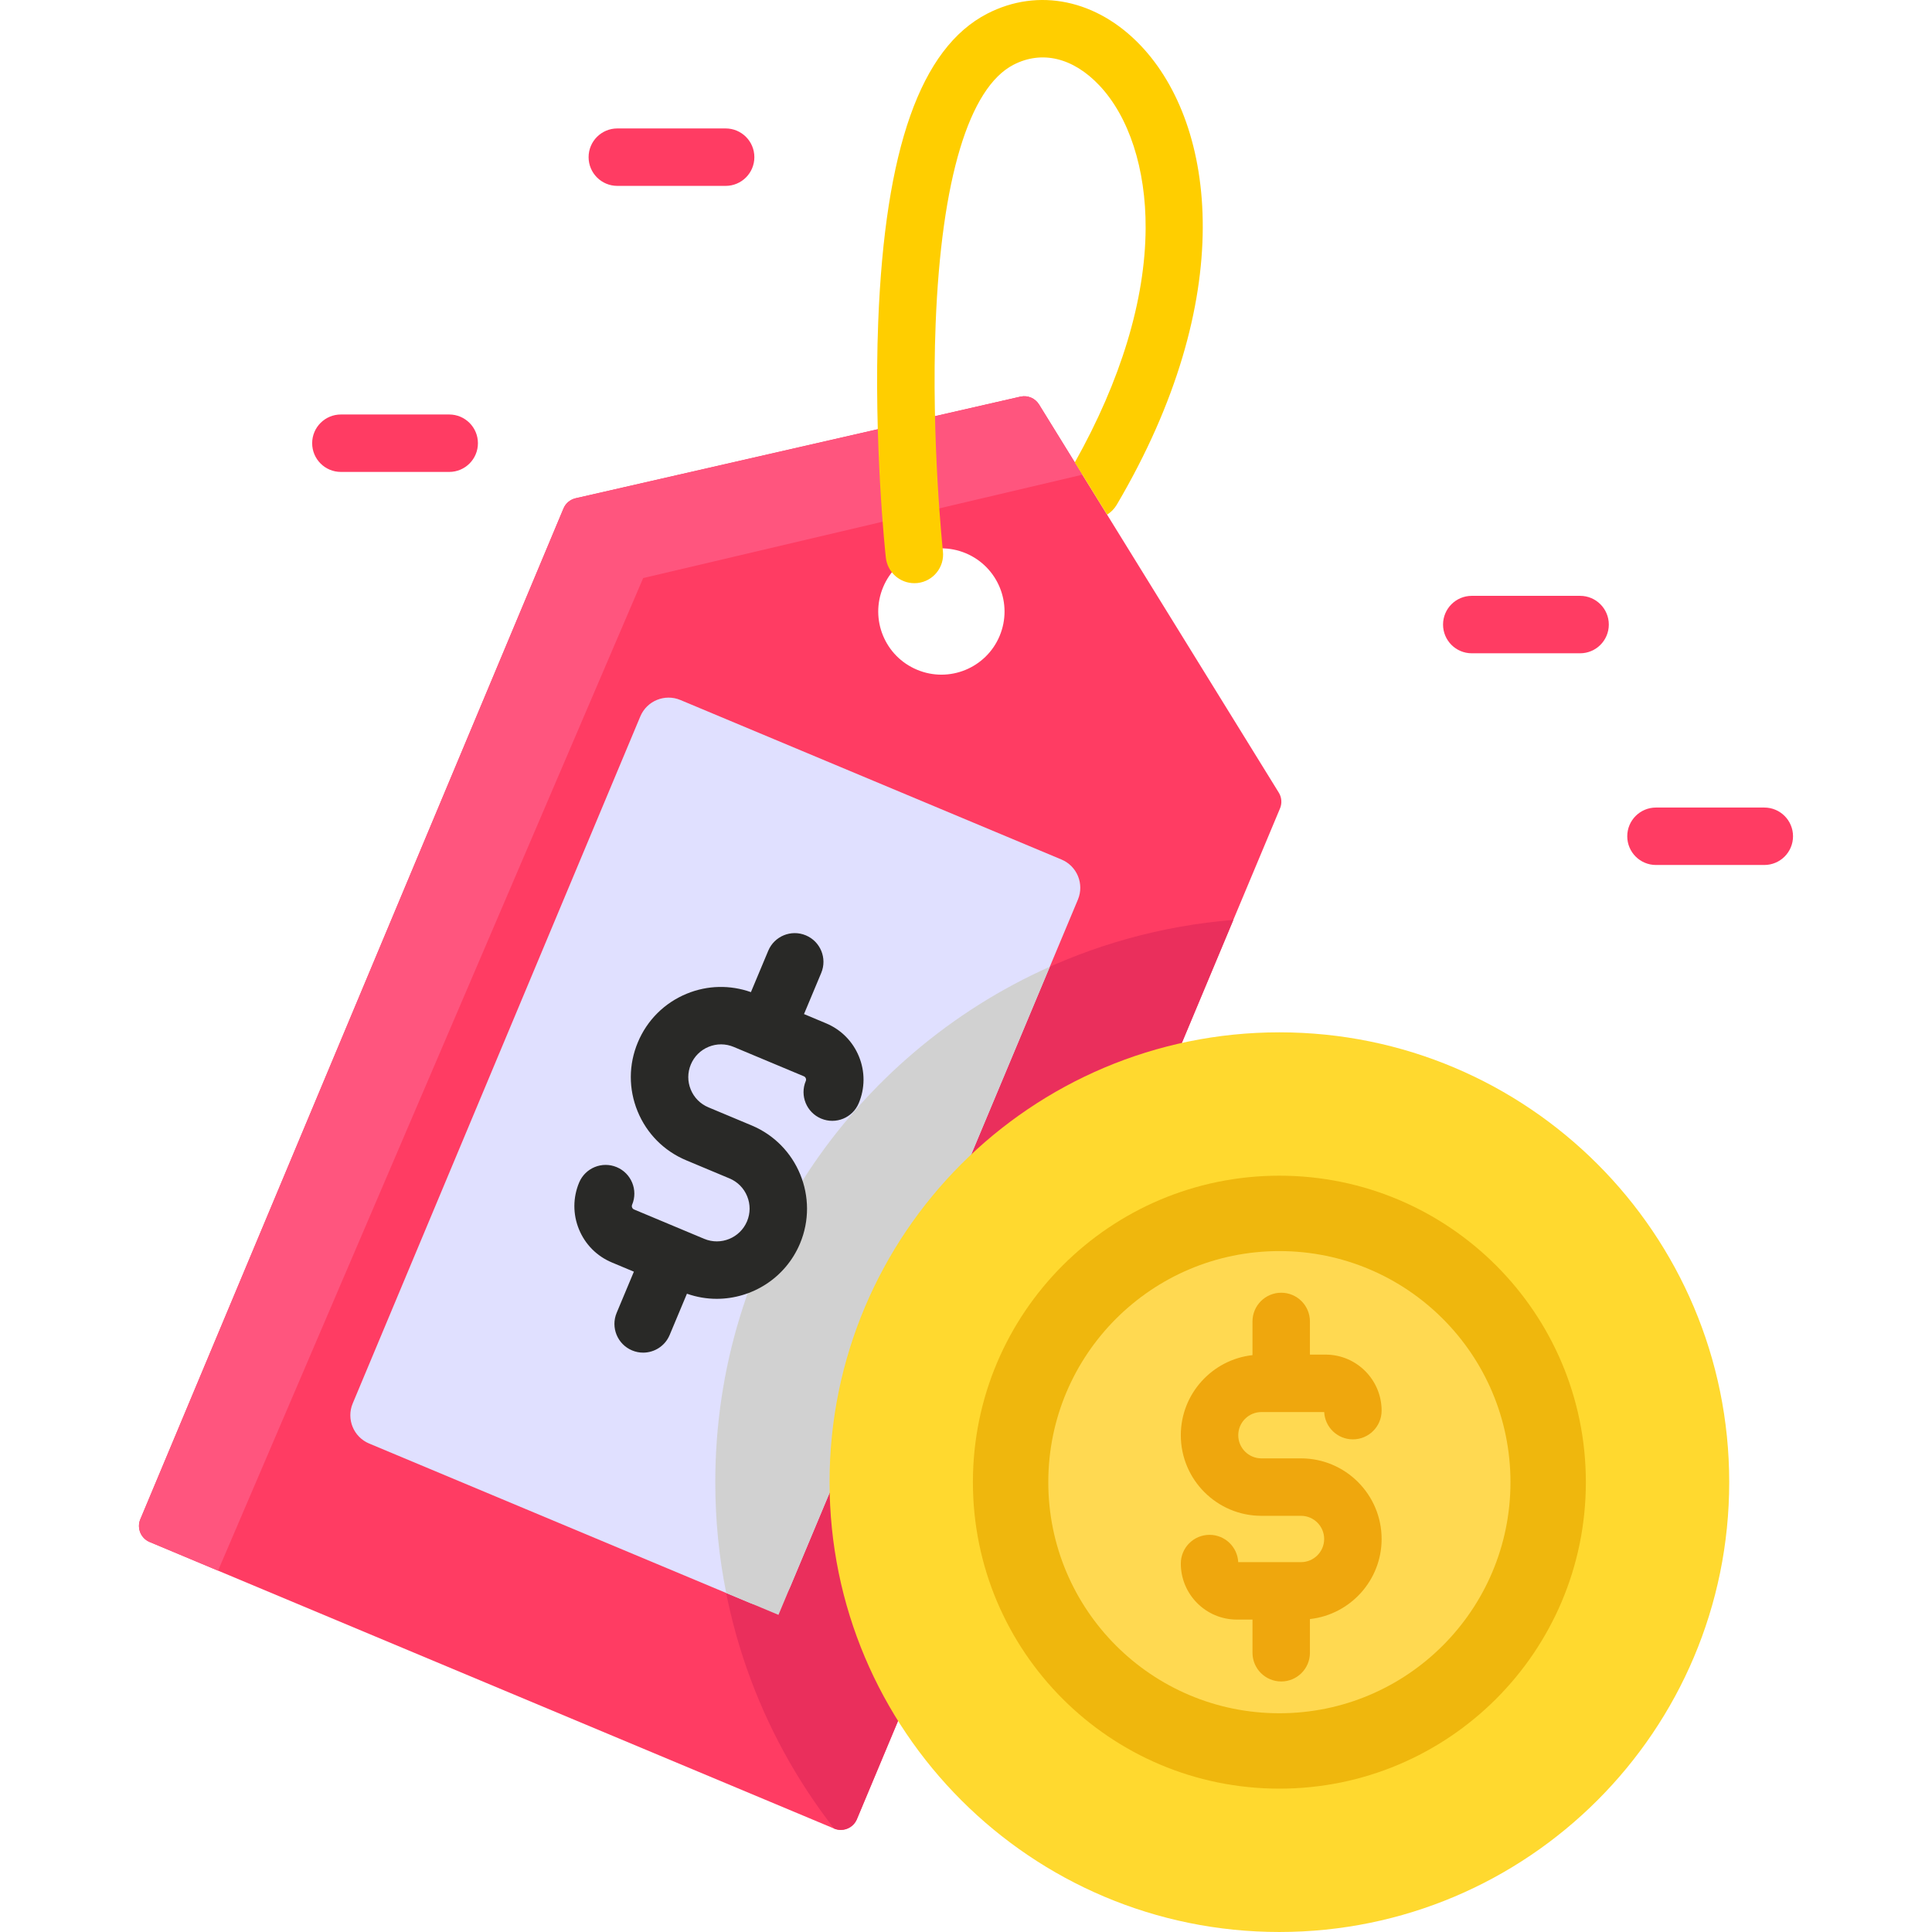 <svg width="512" height="512" viewBox="0 0 512 512" fill="none" xmlns="http://www.w3.org/2000/svg">
<g clip-path="url(#clip0_670_9409)">
<path d="M264.912 168.526C261.347 177.044 251.543 181.065 243.025 177.489C234.487 173.924 230.476 164.12 234.041 155.602C237.606 147.074 247.41 143.053 255.948 146.618C264.466 150.195 268.477 159.998 264.912 168.526ZM338.88 210.033L286.849 125.8L275.361 107.198C274.336 105.544 272.408 104.712 270.52 105.097C270.479 105.097 270.439 105.107 270.398 105.117L165.361 129.118L152.554 132.041C151.103 132.376 149.895 133.391 149.327 134.761L111.24 225.732L37.116 402.792C36.264 405.106 37.38 407.694 39.663 408.648L57.788 416.239L221.046 484.589C221.624 484.833 222.233 484.944 222.832 484.944C224.588 484.944 226.262 483.939 227.033 482.234L256.23 412.484L326.843 243.786V243.776L339.214 214.244C339.794 212.874 339.672 211.301 338.88 210.033Z" fill="#FF3C63"/>
<path d="M286.849 125.8L170.446 153.191L57.788 416.239L39.663 408.648C37.38 407.694 36.263 405.106 37.116 402.792L111.24 225.732L149.327 134.761C149.895 133.391 151.103 132.376 152.554 132.041L165.361 129.118L270.519 105.097C272.407 104.711 274.335 105.543 275.36 107.198L286.849 125.8Z" fill="#FF557E"/>
<path d="M326.854 243.785L256.231 412.483L227.034 482.233C226.263 483.938 224.588 484.943 222.833 484.943C222.234 484.943 221.625 484.831 221.047 484.588C201.318 459.247 189.556 427.391 189.556 392.785C189.556 314.337 249.98 250.006 326.844 243.785H326.854Z" fill="#EA2F5C"/>
<path d="M281.302 227.782C285.438 229.513 287.387 234.27 285.656 238.406L278.21 256.196L209.44 420.468C207.708 424.605 202.951 426.554 198.814 424.821L192.452 422.156L97.826 382.548C93.69 380.817 91.74 376.06 93.472 371.924L169.688 189.861C171.419 185.725 176.176 183.776 180.312 185.507L281.302 227.782Z" fill="#E0E0FF"/>
<path d="M278.21 256.195L206.304 427.957L192.452 422.155C190.545 412.658 189.557 402.831 189.557 392.781C189.558 331.89 225.97 279.497 278.21 256.195Z" fill="#D1D1D1"/>
<path d="M295.942 133.776C295.292 134.872 294.41 135.755 293.395 136.384L284.84 122.541C297.038 100.833 303.513 79.451 303.604 60.483C303.685 44.754 299.21 30.951 291.324 22.619C284.383 15.273 276.101 13.283 268.591 17.16C256.788 23.248 249.461 47.584 247.959 85.703C246.741 116.624 249.857 145.821 249.887 146.116C250.334 150.297 247.319 154.052 243.138 154.509C242.864 154.539 242.58 154.55 242.306 154.55C238.47 154.55 235.172 151.658 234.756 147.761C234.614 146.533 231.488 117.295 232.736 85.267C234.532 39.438 243.97 12.736 261.608 3.633C275.176 -3.37 290.795 -0.102 302.385 12.159C322.389 33.316 328.153 79.127 295.942 133.776Z" fill="#FFCE00"/>
<path d="M227.627 279.972C225.987 275.972 222.888 272.849 218.9 271.18L213.07 268.74L217.634 257.837C219.257 253.959 217.429 249.5 213.552 247.877C209.676 246.256 205.216 248.081 203.592 251.959L199.002 262.924C193.468 260.971 187.496 261.088 182.022 263.331C176.115 265.752 171.504 270.329 169.039 276.217C166.573 282.106 166.549 288.603 168.97 294.51C171.391 300.418 175.967 305.029 181.856 307.493L193.323 312.294C195.462 313.189 197.123 314.864 198.002 317.009C198.881 319.154 198.872 321.512 197.977 323.651C196.129 328.066 191.036 330.153 186.62 328.305L180.888 325.906C180.887 325.906 180.887 325.905 180.887 325.905C180.886 325.905 180.885 325.904 180.885 325.904L168.035 320.525C167.791 320.422 167.616 320.247 167.516 320.002C167.416 319.757 167.416 319.509 167.518 319.266C169.141 315.388 167.314 310.929 163.437 309.306C159.562 307.682 155.1 309.509 153.477 313.387C151.808 317.375 151.791 321.774 153.43 325.774C155.069 329.774 158.168 332.897 162.156 334.567L167.986 337.008L163.422 347.911C161.799 351.789 163.627 356.248 167.504 357.871C168.464 358.273 169.46 358.463 170.44 358.463C173.416 358.463 176.243 356.706 177.464 353.789L182.045 342.846C184.644 343.761 187.308 344.202 189.938 344.202C199.288 344.202 208.186 338.681 212.017 329.531C217.106 317.374 211.356 303.343 199.2 298.254L187.732 293.453C185.594 292.558 183.932 290.884 183.054 288.739C182.175 286.594 182.184 284.236 183.079 282.097C183.974 279.959 185.648 278.297 187.793 277.418C189.938 276.54 192.296 276.548 194.435 277.443L200.168 279.843H200.169L213.021 285.223C213.265 285.325 213.439 285.501 213.539 285.745C213.639 285.989 213.639 286.237 213.537 286.481C211.914 290.359 213.741 294.818 217.618 296.441C221.496 298.065 225.955 296.238 227.578 292.36C229.25 288.372 229.266 283.972 227.627 279.972Z" fill="#292927"/>
<path d="M339.05 511.998C404.888 511.998 458.26 458.626 458.26 392.788C458.26 326.95 404.888 273.578 339.05 273.578C273.212 273.578 219.84 326.95 219.84 392.788C219.84 458.626 273.212 511.998 339.05 511.998Z" fill="#FFD92F"/>
<path d="M339.05 474.01C383.907 474.01 420.27 437.647 420.27 392.79C420.27 347.934 383.907 311.57 339.05 311.57C294.194 311.57 257.83 347.934 257.83 392.79C257.83 437.647 294.194 474.01 339.05 474.01Z" fill="#EFB70D"/>
<path d="M339.05 454.031C372.872 454.031 400.29 426.613 400.29 392.791C400.29 358.969 372.872 331.551 339.05 331.551C305.228 331.551 277.81 358.969 277.81 392.791C277.81 426.613 305.228 454.031 339.05 454.031Z" fill="#FFD951"/>
<path d="M344.781 386.485H334.288C330.904 386.485 328.15 383.732 328.15 380.347C328.15 376.963 330.903 374.209 334.288 374.209H350.928C351.124 378.239 354.453 381.445 358.53 381.445C362.734 381.445 366.141 378.037 366.141 373.834C366.141 365.647 359.48 358.986 351.293 358.986H347.145V350.197C347.145 345.993 343.737 342.586 339.534 342.586C335.331 342.586 331.923 345.994 331.923 350.197V359.125C321.255 360.306 312.927 369.368 312.927 380.347C312.927 392.125 322.509 401.707 334.287 401.707H344.78C348.164 401.707 350.918 404.461 350.918 407.845C350.918 411.229 348.164 413.983 344.78 413.983H328.141C327.945 409.953 324.616 406.747 320.539 406.747C316.335 406.747 312.928 410.155 312.928 414.358C312.928 422.545 319.588 429.206 327.776 429.206H331.924V437.995C331.924 442.199 335.332 445.606 339.535 445.606C343.738 445.606 347.146 442.198 347.146 437.995V429.067C357.814 427.885 366.142 418.824 366.142 407.845C366.142 396.067 356.56 386.485 344.781 386.485Z" fill="#EFA70D"/>
<path d="M418.741 173.128H390.033C385.829 173.128 382.422 169.72 382.422 165.517C382.422 161.314 385.83 157.906 390.033 157.906H418.741C422.945 157.906 426.352 161.314 426.352 165.517C426.352 169.72 422.944 173.128 418.741 173.128Z" fill="#FF3C63"/>
<path d="M467.558 229.23H438.85C434.646 229.23 431.239 225.822 431.239 221.619C431.239 217.416 434.647 214.008 438.85 214.008H467.559C471.763 214.008 475.17 217.416 475.17 221.619C475.17 225.822 471.762 229.23 467.558 229.23Z" fill="#FF3C63"/>
<path d="M119.045 125.066H90.337C86.133 125.066 82.726 121.658 82.726 117.455C82.726 113.251 86.134 109.844 90.337 109.844H119.045C123.249 109.844 126.656 113.252 126.656 117.455C126.656 121.658 123.249 125.066 119.045 125.066Z" fill="#FF3C63"/>
<path d="M192.303 49.261H163.595C159.391 49.261 155.984 45.853 155.984 41.65C155.984 37.447 159.392 34.039 163.595 34.039H192.303C196.507 34.039 199.914 37.447 199.914 41.65C199.914 45.853 196.506 49.261 192.303 49.261Z" fill="#FF3C63"/>
</g>
<defs>
<clipPath id="clip0_670_9409">
<rect width="511.999" height="511.999" fill="white"/>
</clipPath>
</defs>
</svg>
